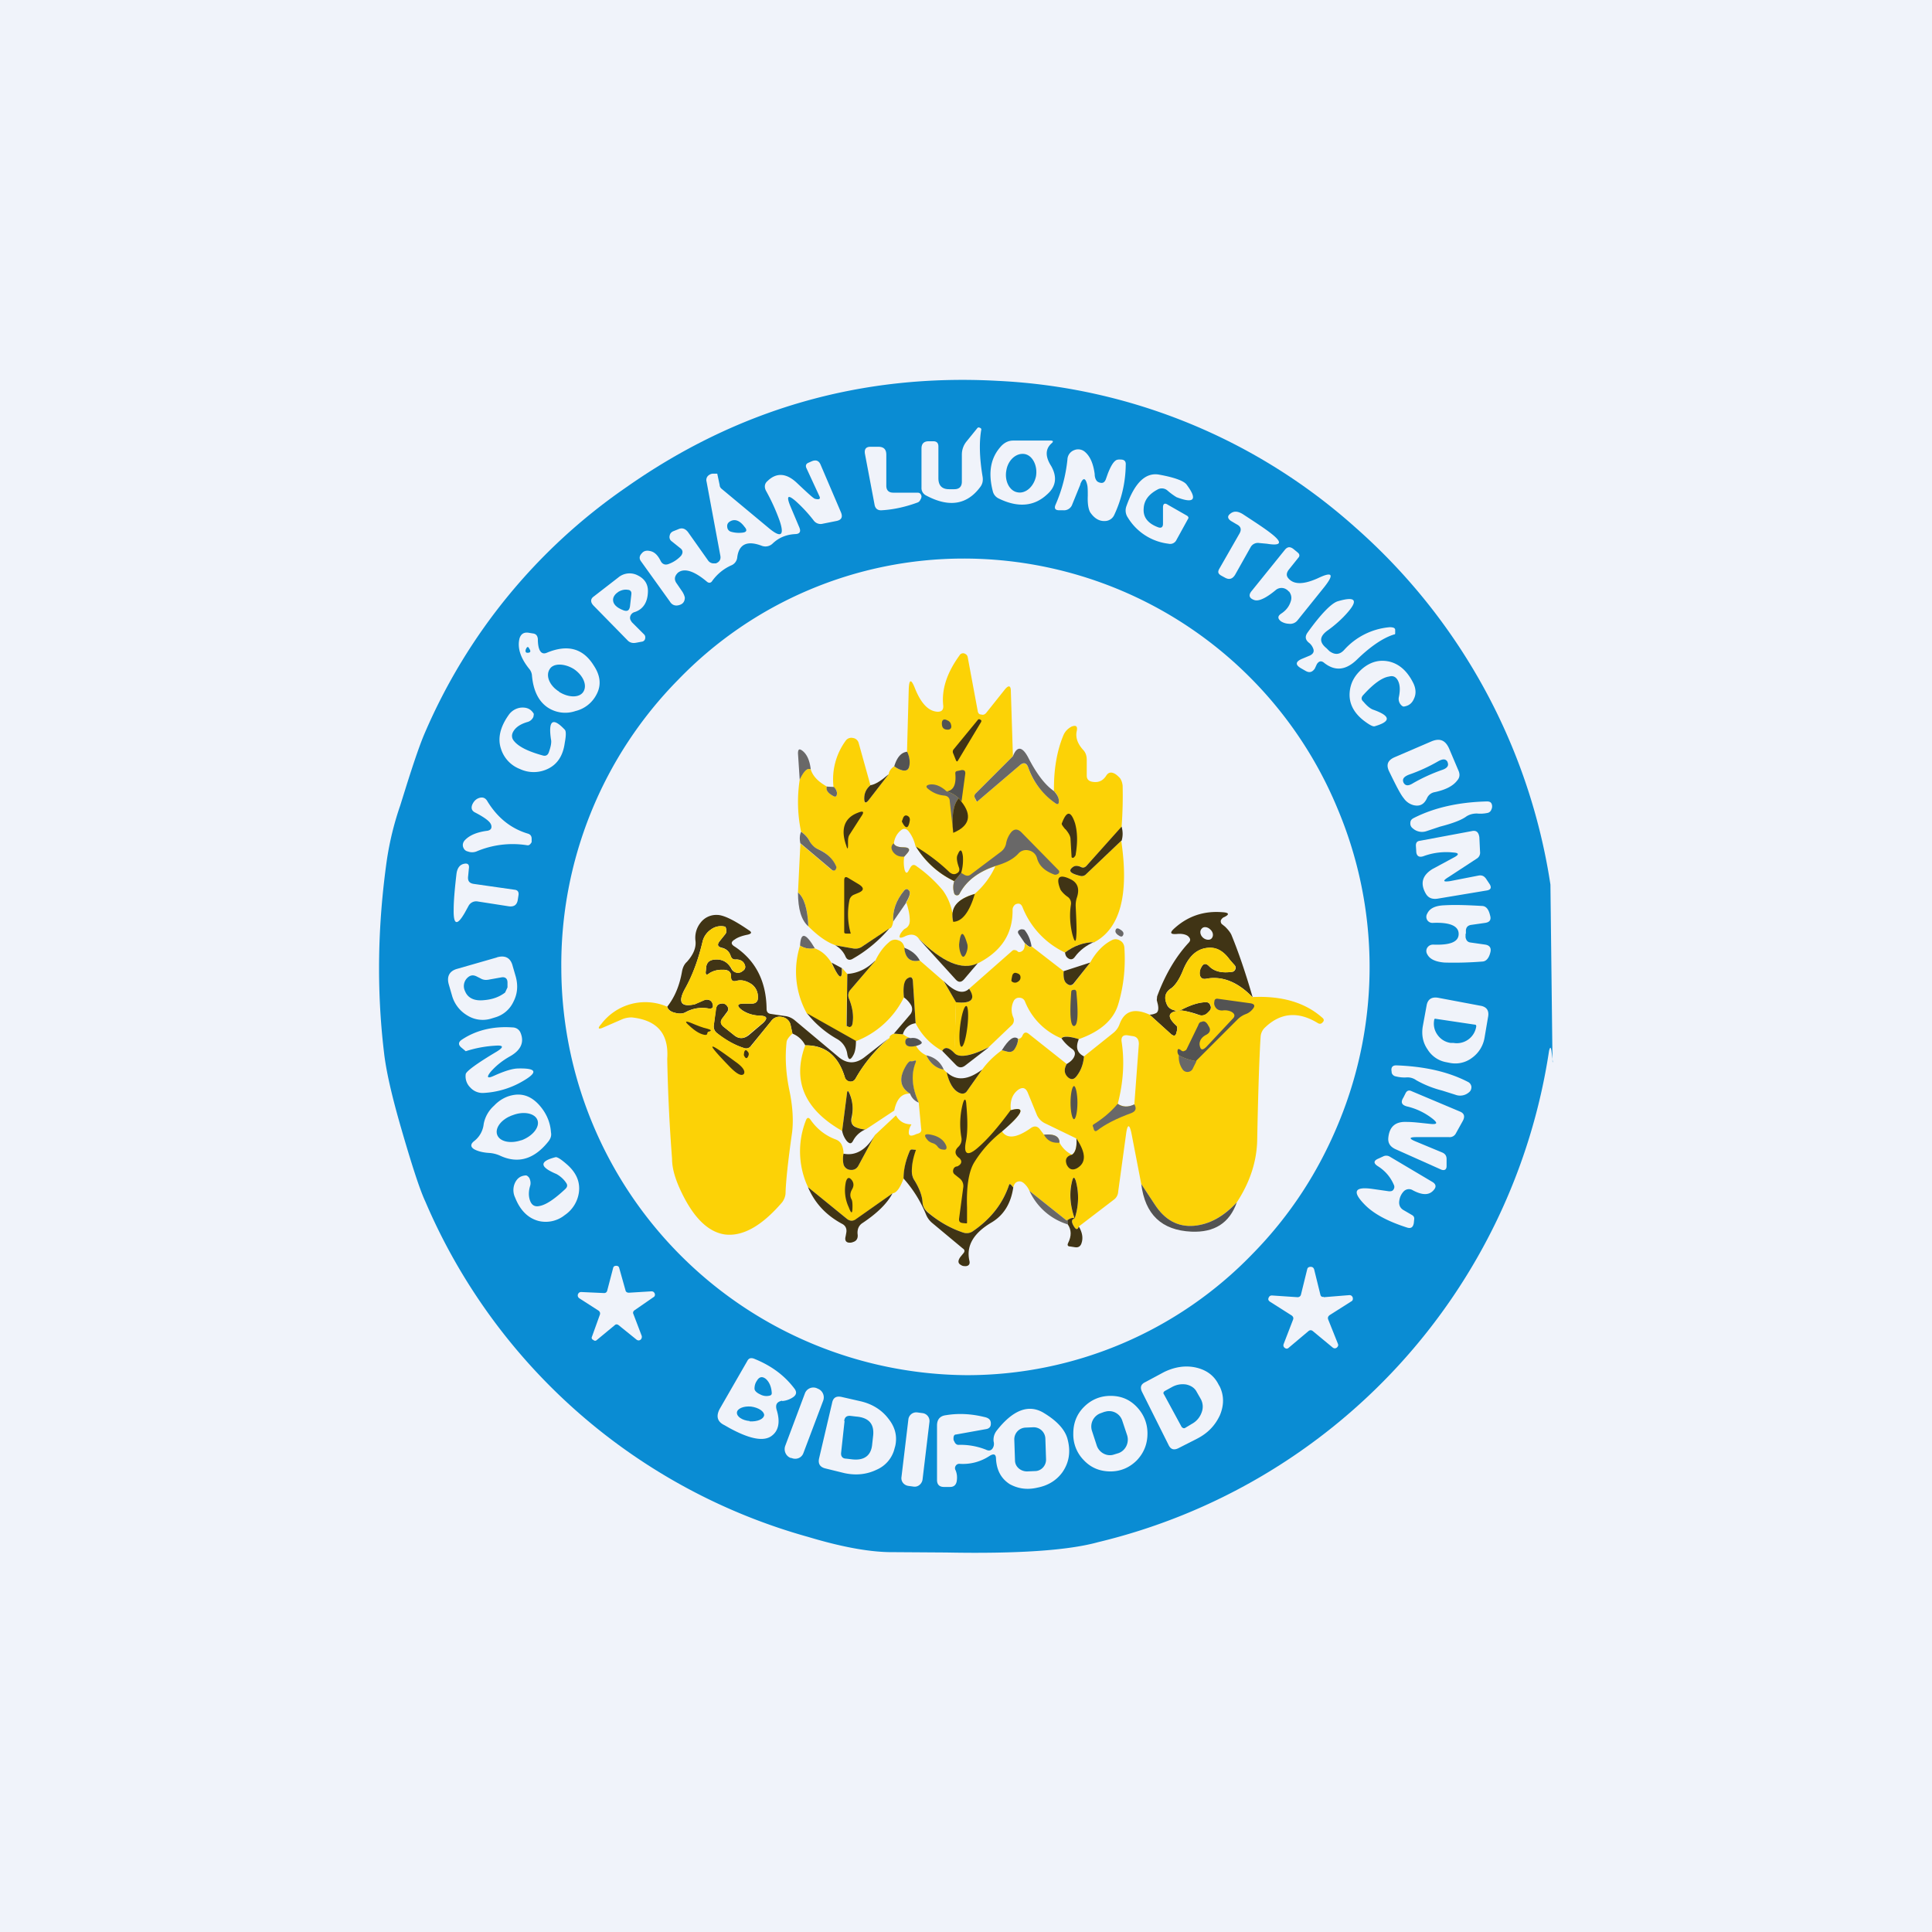<!-- by TradingView --><svg width="56" height="56" viewBox="0 0 56 56" xmlns="http://www.w3.org/2000/svg"><path fill="#F0F3FA" d="M0 0h56v56H0z"/><path fill-rule="evenodd" d="m45 30.78-.06-5.14A17.25 17.25 0 0 0 39.3 15.3a16.74 16.74 0 0 0-10.37-4.26c-3.95-.22-7.55.81-10.8 3.1a16.58 16.58 0 0 0-5.81 7.09c-.14.32-.31.82-.52 1.48l-.2.64a8.8 8.8 0 0 0-.39 1.6c-.26 1.85-.3 3.7-.08 5.55.06.54.23 1.28.5 2.21.31 1.07.54 1.78.7 2.12a17.03 17.03 0 0 0 11.1 9.72c1 .3 1.83.45 2.5.44l1.5.01c2.07.04 3.54-.06 4.4-.3A17.3 17.3 0 0 0 44.9 30.46c.03-.12.05-.12.07 0l.04.33Zm-6.18 1.72a11.81 11.81 0 0 0-.05-9.06 11.73 11.73 0 0 0-10.85-7.25 11.5 11.5 0 0 0-8.26 3.51 11.77 11.77 0 0 0-3.39 8.39 11.83 11.83 0 0 0 11.77 11.77 11.5 11.5 0 0 0 8.26-3.51c1.1-1.12 1.93-2.4 2.52-3.85Z" fill="#0A8CD3"/><path d="M27.2 13.86c0 .21.1.32.31.32h.15c.15 0 .22-.08.22-.22v-.78a.6.6 0 0 1 .14-.39l.3-.37c.02-.03.05-.04.08-.02.04.01.05.04.04.07-.06.35-.05.8.04 1.34.02.12 0 .22-.07.31-.38.51-.9.6-1.57.24a.24.24 0 0 1-.13-.23V13c0-.14.07-.21.21-.21h.13c.1 0 .15.05.15.15v.92ZM30.47 13.51c.18.32.14.6-.13.83-.37.34-.84.38-1.39.11a.31.31 0 0 1-.17-.2c-.15-.57-.06-1 .25-1.33.1-.1.21-.15.34-.15h1.08c.08 0 .09.03.03.08-.18.16-.19.38-.01.66ZM25.89 14.28h.7c.07 0 .1.03.12.1 0 .04-.01.07-.03.1a.16.16 0 0 1-.07.08c-.35.13-.7.21-1.05.23-.12.01-.19-.05-.21-.16l-.28-1.48c-.02-.13.03-.2.16-.2h.23c.16 0 .23.08.23.23v.9c0 .13.07.2.2.2ZM31.32 14.03l-.24.59a.25.25 0 0 1-.26.17h-.12c-.12 0-.15-.06-.1-.17.17-.39.29-.82.34-1.3a.3.3 0 0 1 .19-.27.3.3 0 0 1 .32.05c.15.13.24.34.28.64 0 .1.03.16.06.2.02.02.05.04.09.05.08.02.13 0 .17-.09l.06-.17c.09-.23.17-.36.26-.4a.3.3 0 0 1 .11-.01c.11 0 .16.05.15.16a3.5 3.5 0 0 1-.34 1.46.3.3 0 0 1-.23.16c-.18.02-.33-.06-.46-.25-.05-.09-.08-.24-.07-.48 0-.15 0-.26-.02-.33-.05-.2-.12-.2-.2 0Z" fill="#F0F3FA"/><path d="M29.17 13.63c-.06.31.09.6.32.64.24.05.48-.17.54-.47.05-.3-.1-.6-.33-.64-.24-.04-.48.17-.53.47Z" fill="#0A8CD3"/><path d="M23.07 14.53c-.23-.2-.28-.16-.17.12l.27.64c.05.12.01.18-.1.19-.27.01-.49.1-.67.27a.3.3 0 0 1-.32.07c-.42-.16-.66-.05-.71.33a.28.28 0 0 1-.18.24c-.22.1-.4.25-.54.44-.04.07-.1.08-.16.03-.38-.32-.66-.4-.84-.26-.1.1-.12.2-.03.32l.13.19c.06.08.09.16.1.21 0 .11-.05.19-.17.22-.1.03-.2 0-.26-.1l-.84-1.17c-.06-.08-.05-.16.03-.24.05-.06.13-.08.22-.06.13.02.23.11.32.29.05.1.14.13.25.08a.91.91 0 0 0 .34-.23c.06-.08.06-.16-.02-.22l-.25-.2a.15.15 0 0 1-.06-.16c.01-.06.04-.1.1-.13l.15-.06c.11-.05.2-.02.28.08l.58.82a.2.2 0 0 0 .15.09h.08c.1-.04.15-.11.13-.22l-.4-2.15a.17.17 0 0 1 .07-.19.22.22 0 0 1 .1-.04h.14l.07.33c0 .05.03.09.07.12l1.37 1.14c.34.28.44.2.3-.22a5.82 5.82 0 0 0-.4-.88c-.05-.1-.04-.2.04-.27.26-.26.55-.24.85.04.33.31.5.47.54.47.12.03.16 0 .12-.08l-.37-.8c-.04-.08-.02-.14.06-.17l.09-.04c.12-.05.21-.02.26.11l.59 1.38c.05.13.01.21-.13.24l-.4.08a.25.25 0 0 1-.27-.1 4.26 4.26 0 0 0-.51-.55ZM33.71 15.18v-.47c0-.11.05-.14.14-.08l.56.32c.04.03.05.06.02.1l-.33.6a.2.2 0 0 1-.23.11 1.6 1.6 0 0 1-1.18-.76.36.36 0 0 1-.04-.33c.24-.68.56-.99.96-.91.44.08.7.18.78.28.33.44.23.57-.29.37a1.95 1.95 0 0 1-.27-.2.25.25 0 0 0-.28-.02c-.26.14-.39.32-.4.55-.02.25.12.43.41.54.1.04.15 0 .15-.1ZM36.25 15.86l-.45.8c-.08.13-.18.15-.3.08l-.11-.06c-.08-.05-.1-.1-.05-.19l.59-1.03c.06-.11.04-.2-.08-.26l-.17-.1c-.1-.07-.11-.14-.02-.21.1-.08.21-.08.36.01.35.23.63.41.82.56.35.27.3.37-.12.3l-.22-.02a.24.24 0 0 0-.25.12Z" fill="#F0F3FA"/><path d="M21.15 15.12c.14-.09.29-.04.43.15.09.1.06.16-.07.17a.82.82 0 0 1-.33-.03.15.15 0 0 1-.1-.13c-.01-.07.01-.12.07-.16Z" fill="#0A8CD3"/><path d="M37.36 17.15a.3.3 0 0 0-.12-.09.26.26 0 0 0-.27.05c-.28.23-.49.33-.62.28-.14-.05-.17-.14-.07-.26l.96-1.19c.08-.1.16-.1.26-.02l.12.1c.05.04.06.1.01.15l-.28.35c-.07.1-.07.18.01.26.16.17.44.16.84-.02.42-.2.48-.12.19.25l-.78.97a.27.27 0 0 1-.25.1.46.46 0 0 1-.23-.07c-.1-.08-.1-.15 0-.22.14-.09.23-.2.28-.35.04-.11.02-.21-.05-.3ZM18.3 18.02l.37.37c.03.03.04.07.03.12a.11.11 0 0 1-.1.09l-.16.03c-.1.02-.19 0-.26-.08l-.97-.99c-.1-.1-.1-.2 0-.27l.71-.55a.51.51 0 0 1 .57-.06c.2.1.3.26.29.48-.01.3-.14.5-.38.58a.18.18 0 0 0-.13.12c-.02.06 0 .12.04.16Z" fill="#F0F3FA"/><path d="m18.3 17.23-.04.35c-.02.12-.08.15-.19.11-.21-.08-.31-.19-.3-.32.01-.09.07-.16.16-.22.11-.06.2-.07.3-.05.06.02.08.07.07.13Z" fill="#0A8CD3"/><path d="m38.17 19.25-.06.13c-.07.1-.15.13-.26.07l-.14-.08c-.17-.1-.16-.19.02-.27l.24-.1c.1-.05.13-.12.09-.21a.37.37 0 0 0-.12-.16c-.1-.08-.12-.17-.05-.28.4-.56.7-.86.88-.92.54-.16.62-.03.23.39-.12.13-.3.3-.54.47-.22.17-.22.33-.01.5l.08.08c.16.12.3.11.43-.03a2 2 0 0 1 1.32-.66c.1 0 .16.02.16.08v.09c0 .02 0 .04-.03.04-.3.09-.67.33-1.08.73-.32.31-.63.34-.94.1-.09-.08-.16-.06-.22.03ZM15.85 18.92c.6-.25 1.05-.13 1.36.37.2.3.22.58.08.84a.93.93 0 0 1-.61.48.92.92 0 0 1-.8-.1c-.27-.18-.42-.49-.46-.92a.34.34 0 0 0-.07-.19c-.27-.33-.36-.63-.29-.9.04-.12.12-.18.26-.16l.12.02c.1.01.14.07.15.16 0 .34.1.47.26.4Z" fill="#F0F3FA"/><path d="M15.24 18.83c.03-.09.07-.1.1-.03.05.07.04.11-.02.12-.08.01-.1-.02-.08-.1Z" fill="#0A8CD3"/><path d="m29.36 21.92-1.09 1.09a.1.1 0 0 0-.01.12l.04.1h.03l1.22-1.04c.12-.1.2-.08.26.07.12.37.37.7.75 1 .1.08.14.05.13-.07a.45.45 0 0 0-.14-.26c-.01-.6.08-1.15.27-1.61.05-.12.13-.2.24-.26.13-.05.18-.01.15.13-.04.18.02.36.18.54.08.08.11.18.11.3v.45c0 .1.05.16.16.18.17.03.3-.02.4-.17.06-.1.14-.12.24-.07.06.03.11.08.16.13.05.07.07.14.08.22.01.39 0 .79-.03 1.2l-1.03 1.14c-.04.04-.1.05-.14.02a.3.3 0 0 0-.1-.03c-.05 0-.1 0-.14.03-.15.1-.08.2.22.26.06.01.11 0 .16-.05l1.02-.97c.23 1.56-.03 2.54-.78 2.94-.31 0-.6.11-.85.3a2.45 2.45 0 0 1-1.23-1.31c-.04-.1-.1-.13-.2-.09a.17.17 0 0 0-.06.06.18.18 0 0 0-.03.1c.01.69-.32 1.2-1 1.55-.46.22-1.04-.03-1.74-.74-.09-.1-.22-.12-.4-.03-.14.06-.17.03-.1-.1.04-.05.07-.1.12-.13.1-.05.14-.13.14-.24 0-.17-.04-.34-.1-.52.1-.16.12-.27.09-.33-.05-.07-.1-.08-.15-.02-.24.29-.34.59-.32.9-.02.13-.06.2-.1.2l-.79.52c-.08.06-.18.08-.28.06l-.5-.09c-.26-.09-.52-.28-.79-.55-.02-.5-.12-.83-.3-.98l.07-1.42.9.76c.04.03.07.03.11 0 .03-.03.04-.06.02-.1a.95.95 0 0 0-.51-.49.5.5 0 0 1-.25-.23.75.75 0 0 0-.25-.28 4.22 4.22 0 0 1-.04-1.51c.11-.25.22-.35.32-.3.06.2.22.36.47.5-.03.09.02.18.16.26.09.06.13.03.13-.08 0-.06-.04-.12-.1-.17a1.9 1.9 0 0 1 .36-1.35.2.2 0 0 1 .2-.07.2.2 0 0 1 .17.15l.34 1.22a.49.49 0 0 0-.18.38c0 .14.04.16.13.05l.58-.75c.01-.09.07-.17.16-.23.08.06.16.1.24.12.12.02.18-.02.2-.14a.7.7 0 0 0-.07-.4l.05-1.8c.01-.31.07-.32.18-.04.18.45.4.67.66.68.12 0 .17-.06.16-.18-.05-.46.1-.94.47-1.45a.12.12 0 0 1 .14-.06c.05.02.09.05.1.11l.29 1.56c.01.06.04.1.1.1.06.02.1 0 .14-.04l.55-.69c.11-.13.17-.11.17.06l.06 1.88Z" fill="#FCD206"/><path d="M39.52 20.14c-.07.07-.07.14 0 .2.11.13.2.2.28.23.51.18.53.34.05.48-.05.02-.16-.04-.33-.17-.29-.23-.42-.5-.4-.8.02-.28.14-.5.37-.7.24-.2.49-.26.75-.21.3.06.55.27.73.64.07.15.08.3.02.43-.06.15-.16.22-.3.24-.03 0-.06-.02-.1-.07a.26.26 0 0 1-.04-.22c.04-.2.03-.36-.04-.48-.06-.1-.14-.13-.25-.1-.2.03-.45.21-.74.53Z" fill="#F0F3FA"/><path d="M16.2 20.05c.28.18.6.18.71 0 .12-.19-.01-.48-.28-.66-.28-.17-.6-.17-.7.01-.12.19 0 .48.28.65Z" fill="#0A8CD3"/><path d="M15.74 21.9c.08.02.14-.01.17-.1.06-.17.08-.29.06-.37-.08-.55.05-.65.4-.28.04.04.04.17 0 .38-.05.38-.22.63-.5.76a.94.94 0 0 1-.8 0 .92.92 0 0 1-.55-.59c-.1-.3-.02-.63.22-.97a.5.5 0 0 1 .37-.22c.16-.01.27.04.35.16.02.02.01.06 0 .11a.26.26 0 0 1-.18.15c-.2.06-.33.15-.4.27-.06.1-.05.2.02.28.13.16.4.3.84.42Z" fill="#F0F3FA"/><path d="M27.3 20.97c0-.1.05-.14.14-.1.08.03.12.08.13.15.02.08-.02.13-.1.13-.12 0-.17-.06-.17-.18Z" fill="#535353"/><path d="M27.77 22.04c-.02.04-.04.04-.06 0l-.08-.2a.11.11 0 0 1 .02-.13l.69-.84c.02-.03.05-.03.09 0 .02.01.02.04 0 .07l-.66 1.1Z" fill="#403415"/><path d="M41.36 23.14c-.08.17-.2.24-.38.2a.5.5 0 0 1-.29-.2c-.1-.12-.23-.38-.42-.77-.1-.2-.05-.33.15-.42l1.07-.46c.24-.1.4-.04.51.2l.28.66c.04.1.03.19-.04.27-.12.16-.33.27-.65.34a.3.3 0 0 0-.23.18Z" fill="#F0F3FA"/><path d="M23.5 22.3c-.1-.05-.2.05-.32.3l-.05-.76c0-.13.04-.15.14-.07.12.1.2.27.23.53ZM30.55 22.93c.08.09.13.17.14.26.01.13-.03.15-.13.07a2.1 2.1 0 0 1-.75-1c-.05-.15-.14-.18-.26-.07l-1.22 1.04h-.02l-.05-.1a.1.1 0 0 1 .01-.12l1.09-1.09c.12-.31.28-.29.46.07.24.46.48.77.73.94Z" fill="#696868"/><path d="M26.3 21.8c.06.13.08.26.06.39-.02.12-.08.16-.2.14a.64.64 0 0 1-.24-.12c.08-.26.2-.4.37-.42Z" fill="#535353"/><path d="M41.96 22.1c.04.09-.01.17-.17.22a5.08 5.08 0 0 0-.83.38c-.14.09-.23.08-.28-.02-.04-.1.01-.17.17-.23a4.83 4.83 0 0 0 .83-.38c.14-.08.23-.08.28.02Z" fill="#0A8CD3"/><path d="m27.87 23.23-.08-.09a.8.8 0 0 0-.35-.2c.2-.03.28-.2.25-.52 0-.04.01-.06.05-.07l.14-.03c.07 0 .1.02.1.1l-.11.81Z" fill="#535353"/><path d="m25.76 22.44-.58.75c-.08.1-.13.1-.13-.05 0-.15.06-.28.18-.38.14-.02.31-.13.53-.32Z" fill="#403415"/><path d="M27.44 22.94a.8.8 0 0 1 .35.2c-.16.18-.21.51-.16 1l-.1-.91c0-.1-.06-.16-.16-.17a.83.83 0 0 1-.45-.18c-.1-.07-.08-.12.03-.14.15-.02.32.04.49.2ZM23.97 22.8l.2.01c.05.05.08.1.09.17 0 .11-.04.14-.13.08-.14-.08-.2-.17-.16-.27Z" fill="#696868"/><path d="M14.23 23.9c-.02-.08-.17-.2-.46-.35-.1-.05-.12-.13-.08-.23.04-.09.1-.15.17-.18.12-.05.21-.02.27.09.29.47.67.78 1.16.93.08.02.12.07.12.15v.1c-.04.07-.08.1-.13.09a2.68 2.68 0 0 0-1.47.18.35.35 0 0 1-.25 0 .17.17 0 0 1-.1-.06c-.06-.08-.06-.17 0-.25.13-.15.35-.25.67-.29.1-.02.14-.08.1-.19Z" fill="#F0F3FA"/><path d="m27.79 23.14.08.1c.31.39.24.7-.24.9-.05-.49 0-.82.16-1Z" fill="#403415"/><path d="M42.51 23.66c-.13.1-.38.2-.77.3l-.39.13a.4.4 0 0 1-.4-.08.17.17 0 0 1-.07-.16c0-.07.04-.11.1-.14.59-.3 1.3-.46 2.12-.48.1 0 .14.04.15.13 0 .03 0 .06-.02.1a.15.15 0 0 1-.1.1.98.98 0 0 1-.32.02c-.1 0-.2.02-.3.08Z" fill="#F0F3FA"/><path d="M24.58 24.4v.1c0 .12-.02.12-.05.01-.17-.47-.06-.8.33-.95.17-.07.2-.03.1.11l-.34.53c-.03.05-.04.11-.04.2ZM26.31 23.65c.05.03.07.07.06.14-.04.24-.12.25-.23.02l.04-.11c.03-.06.07-.08.13-.05ZM30.88 24.04c-.08-.1-.12-.15-.1-.18.14-.37.26-.36.38 0 .07.25.08.55.02.9 0 .04-.03.07-.06.1-.04.01-.06 0-.06-.03l-.03-.5c0-.1-.06-.19-.15-.3ZM32.5 24.37l-1.02.97a.17.17 0 0 1-.16.05c-.3-.07-.37-.15-.22-.26a.18.18 0 0 1 .13-.03.3.3 0 0 1 .1.03c.06.03.1.02.15-.02l1.03-1.15c.04.14.04.28 0 .41Z" fill="#403415"/><path d="M26.55 24.54c.28.45.65.78 1.11 1a.57.57 0 0 0 0 .36c.01.03.04.05.07.05.04 0 .06 0 .08-.04.19-.37.54-.64 1.04-.8a2.3 2.3 0 0 1-.6.8c-.51.15-.72.42-.62.8a1.6 1.6 0 0 0-.3-.9 3.9 3.9 0 0 0-.76-.7c-.07-.06-.13-.05-.18.03l-.05.09c-.05.1-.09.08-.12-.02a1.02 1.02 0 0 1-.01-.38c.08-.09.13-.15.14-.2 0-.04-.04-.06-.14-.07-.18 0-.28-.04-.3-.12.02-.15.09-.28.2-.37.08-.07.16-.06.23.03.1.13.16.27.2.44Z" fill="#F0F3FA"/><path d="M23.2 24.45c-.03-.14-.02-.25.02-.34.1.07.19.16.25.28.06.1.14.18.25.23.26.12.43.28.52.5.01.03 0 .06-.03.1-.03.02-.07.02-.1-.01l-.9-.76ZM28.85 25.1c-.5.17-.85.44-1.04.81a.08.08 0 0 1-.08.04.08.08 0 0 1-.07-.05.57.57 0 0 1 0-.36l.2-.24.1.06c.06.03.11.03.16 0l.89-.67a.39.39 0 0 0 .15-.23.73.73 0 0 1 .16-.35c.1-.1.2-.08.31.04l1.05 1.07c.03.03.03.07 0 .1-.04.03-.08.04-.12.03-.27-.1-.44-.25-.5-.47a.31.31 0 0 0-.24-.23.3.3 0 0 0-.31.1c-.15.16-.37.27-.66.35Z" fill="#696868"/><path d="M42.15 24.85c.15-.08.14-.13-.03-.14a1.9 1.9 0 0 0-.84.1c-.15.06-.23 0-.23-.15l-.01-.15c0-.08.03-.13.12-.14l1.5-.28c.13-.03.2.03.22.18l.02.42a.2.2 0 0 1-.1.2l-.81.53c-.18.11-.17.15.04.12l.82-.16c.1-.02.17.01.23.1l.1.15c.06.1.03.16-.08.18l-1.44.24c-.16.02-.27-.03-.34-.16-.16-.29-.09-.52.2-.7l.63-.34Z" fill="#F0F3FA"/><path d="M25.9 24.44c.03.08.13.12.3.12.1 0 .15.03.15.08 0 .04-.06.1-.14.19-.14.01-.24-.03-.32-.13-.07-.1-.07-.19.02-.26Z" fill="#696868"/><path d="m27.86 25.3-.2.24a2.62 2.62 0 0 1-1.11-1c.36.22.68.46.97.74.06.05.12.07.18.05.1-.04.13-.1.09-.2-.06-.17-.07-.29-.03-.36.07-.17.12-.16.15.05.01.15 0 .31-.05.48Z" fill="#403415"/><path d="m13.58 26.26-.11.2c-.22.38-.33.36-.32-.1 0-.24.03-.59.08-1.02.02-.17.09-.27.21-.3.12-.03.17.02.15.14l-.02.21c-.02.14.03.21.16.23l1.19.17c.09.01.12.07.11.15l-.02.13c-.02.15-.1.22-.26.2l-.9-.14a.25.25 0 0 0-.27.13Z" fill="#F0F3FA"/><path d="M24.62 26.1a2.03 2.03 0 0 0 .04.96h-.13c-.04 0-.06-.01-.06-.05v-1.49c0-.1.04-.12.12-.07l.3.18c.16.1.16.18-.01.25l-.12.05a.22.22 0 0 0-.14.17ZM31.18 26.28c.02.41.03.68.02.8-.01.26-.05.25-.12-.01-.07-.3-.08-.58-.04-.84a.23.23 0 0 0-.1-.24.77.77 0 0 1-.2-.2c-.15-.37-.04-.47.3-.3.2.1.26.28.17.54a.73.73 0 0 0-.03.25Z" fill="#403415"/><path d="m26.27 26.16-.38.55c-.02-.31.08-.61.32-.9.06-.06.1-.05.15.02.03.06 0 .17-.1.33ZM23.43 26.85c-.2-.17-.3-.5-.3-.98.18.15.28.48.3.98Z" fill="#696868"/><path d="M28.26 25.9c-.16.54-.37.81-.63.82-.1-.4.1-.66.63-.81Z" fill="#403415"/><path d="M42.48 27.07v.1c.02.09.06.14.15.15l.42.06c.13.02.18.1.15.22-.04.17-.12.26-.22.27-.38.03-.75.04-1.11.03-.26-.02-.43-.1-.5-.24a.18.18 0 0 1 0-.19c.04-.06.1-.09.17-.09.5.02.74-.08.74-.31 0-.23-.25-.34-.74-.32a.18.18 0 0 1-.17-.08.18.18 0 0 1 0-.19c.07-.15.23-.23.5-.24.36-.02.73 0 1.1.02.11.01.18.1.22.27.04.13-.01.2-.14.22l-.42.06c-.09.02-.13.07-.14.15v.1Z" fill="#F0F3FA"/><path d="M36.3 28.9c-.42-.44-.88-.62-1.34-.53-.11.02-.17-.03-.19-.14 0-.07.01-.13.05-.19.06-.12.14-.13.23-.03.15.15.37.2.66.16.04 0 .08-.03.1-.08a.11.11 0 0 0-.03-.12 4.1 4.1 0 0 1-.14-.16c-.16-.22-.34-.33-.55-.34-.35 0-.61.2-.79.63-.11.28-.23.46-.36.55-.17.11-.2.27-.12.46.04.1.12.15.24.18.06.02.12 0 .18-.02.27-.14.51-.22.72-.22.06 0 .1.03.12.09.03.06.02.11-.02.16l-.06.06a.22.22 0 0 1-.24.06 2.4 2.4 0 0 0-.51-.13c-.4.02-.45.17-.15.44.03.03.03.1 0 .2-.02.1-.07.11-.15.05l-.63-.57c.08 0 .13-.02.18-.04.07-.03.09-.12.06-.26l-.03-.12.01-.11c.24-.65.55-1.16.91-1.55.07-.07.06-.13-.02-.2-.07-.05-.18-.07-.3-.06-.21.02-.24-.03-.08-.17.39-.35.85-.5 1.37-.46.2.01.23.06.07.14a.16.16 0 0 0-.08.06c-.04.04-.03.1 0 .14l.1.08c.08.08.14.15.18.23.19.46.4 1.06.62 1.82ZM25.78 30.08a4.4 4.4 0 0 0-.98 1.18c-.04.07-.1.1-.17.09a.16.16 0 0 1-.14-.12c-.19-.63-.57-.94-1.15-.93a.7.7 0 0 0-.37-.34l-.05-.23a.3.3 0 0 0-.24-.25.3.3 0 0 0-.33.12l-.58.71a.17.17 0 0 1-.2.07 2.38 2.38 0 0 1-.78-.43.24.24 0 0 1-.1-.23l.06-.48c.02-.09.07-.14.16-.15.05-.01.1 0 .14.04.07.07.08.14.01.22l-.11.15c-.08.1-.07.18.02.26l.3.24c.14.12.29.12.44 0l.4-.34c.15-.14.13-.21-.07-.22a.98.98 0 0 1-.53-.16c-.17-.13-.15-.19.06-.19h.22c.12 0 .18-.06.18-.18 0-.16-.06-.29-.18-.38-.15-.1-.3-.14-.44-.1-.11.03-.17-.01-.16-.13 0-.13-.08-.2-.25-.19a.65.65 0 0 0-.38.1c-.08.07-.12.04-.1-.07l.01-.12c.02-.11.08-.18.2-.2.25-.04.43.06.54.28.02.03.05.06.08.07a.2.2 0 0 0 .23-.02c.1-.06.1-.14.04-.24-.04-.06-.12-.1-.22-.1-.08.01-.13-.02-.16-.1a.34.34 0 0 0-.26-.24c-.12-.03-.14-.09-.06-.19l.16-.2a.14.14 0 0 0 .03-.13c0-.05-.02-.08-.03-.09a.48.48 0 0 0-.41.08.59.59 0 0 0-.25.37c-.12.5-.28.95-.5 1.34-.22.4-.13.55.28.46l.27-.12a.2.2 0 0 1 .12-.01c.06.01.1.05.12.1.04.12 0 .17-.12.15a.99.99 0 0 0-.66.11c-.07.04-.17.05-.29.02-.14-.03-.22-.1-.24-.18.22-.28.36-.62.43-1.03.02-.1.06-.2.14-.27.18-.2.27-.4.25-.6a.7.7 0 0 1 .15-.54.57.57 0 0 1 .48-.22c.18 0 .49.15.91.44.1.06.09.1-.02.13-.16.03-.3.08-.38.14-.12.07-.12.14 0 .21.6.4.91 1 .92 1.8 0 .09.04.14.13.15l.4.06c.1.01.19.05.27.11l1.29 1.08c.24.2.49.2.74.01l.73-.57Z" fill="#403415"/><path d="M22.97 29.96c-.1.09-.16.17-.17.24-.05.45-.02.92.08 1.4.1.48.12.88.08 1.22-.12.84-.18 1.42-.19 1.75 0 .1-.04.2-.1.28-.6.7-1.16 1-1.67.93-.51-.08-.95-.54-1.32-1.38-.12-.28-.2-.55-.2-.81a50.5 50.5 0 0 1-.14-2.9c.05-.73-.29-1.12-1.03-1.2-.1 0-.2.02-.29.06l-.53.23c-.15.07-.18.03-.06-.1a1.6 1.6 0 0 1 1.91-.5c.02.09.1.15.24.18.12.03.22.02.3-.02a.99.99 0 0 1 .65-.11c.12.02.16-.03.12-.14a.15.15 0 0 0-.12-.11.2.2 0 0 0-.11.01l-.28.12c-.4.09-.5-.07-.28-.46.22-.4.38-.84.5-1.34a.59.59 0 0 1 .25-.37.48.48 0 0 1 .4-.08c.02 0 .03.04.04.1.01.04 0 .08-.03.12l-.16.2c-.08.1-.06.16.06.2.13.02.22.1.26.23.03.08.08.11.16.1.1 0 .18.04.22.1.07.1.05.18-.04.24a.2.2 0 0 1-.23.02.18.18 0 0 1-.07-.07c-.12-.22-.3-.32-.55-.28-.12.02-.18.09-.2.2l-.01.12c-.02.11.02.14.1.07.11-.07.23-.1.38-.1.17 0 .26.06.25.19 0 .12.05.16.16.13.14-.04.29 0 .44.1.12.1.18.22.18.38 0 .12-.06.18-.18.18h-.22c-.2 0-.23.06-.06.19.14.1.31.15.53.16.2.01.22.08.06.22l-.4.33c-.14.13-.29.13-.44 0l-.29-.23c-.1-.08-.1-.17-.02-.26l.12-.15c.06-.08.05-.15-.02-.22a.18.18 0 0 0-.14-.04c-.09 0-.14.06-.15.15l-.07.48c-.01.1.02.17.1.23.28.21.54.36.79.43.08.02.14 0 .2-.07l.57-.71a.3.3 0 0 1 .33-.12.3.3 0 0 1 .24.25l.05.23Z" fill="#FCD206"/><path d="M25.78 26.91c-.31.36-.67.66-1.08.89-.08.04-.15.02-.19-.07a.68.68 0 0 0-.3-.33l.51.09c.1.02.2 0 .28-.06l.78-.52Z" fill="#403415"/><path d="M34.87 27.18c.08.07.2.08.25.02.06-.07.05-.18-.04-.26-.08-.08-.2-.09-.25-.02-.06.06-.05.18.04.26Z" fill="#F0F3FA"/><path d="M29.9 27.43c-.03.04-.1 0-.2-.1l-.17-.25c-.04-.06-.03-.1.03-.13.02-.01.05-.02.09-.01.02 0 .05.01.06.03.1.13.16.28.19.46Z" fill="#535353"/><path d="M32.45 26.93c.09.05.13.1.11.16-.02.06-.06.07-.11.04-.09-.05-.12-.1-.12-.14.01-.08.05-.1.12-.06Z" fill="#696868"/><path d="M28.03 27.34c.03.08.02.18-.03.3-.06.13-.11.12-.16-.02a.75.75 0 0 1-.04-.24c.04-.4.12-.41.23-.04Z" fill="#535353"/><path d="M23.62 27.49c-.16.03-.3 0-.43-.08.02-.4.16-.38.43.08Z" fill="#696868"/><path d="m28.34 27.92-.4.47c-.08.09-.16.09-.24 0l-1.09-1.2c.7.7 1.28.95 1.73.73Z" fill="#403415"/><path d="M26.22 27.47c.02.3.16.43.44.37l.69.6.36.6-.04 1.49c-.16-.17-.28-.2-.36-.07a1.88 1.88 0 0 1-.77-.8l-.08-1.23c0-.1-.06-.13-.14-.08-.11.07-.15.25-.12.56a2.59 2.59 0 0 1-1.39 1.27l-1.42-.8a2.49 2.49 0 0 1-.2-1.97c.13.08.27.1.43.08.19.07.34.2.47.4.23.49.33.54.32.17l.15.17-.03 1.5.01.01.08.02c.05 0 .08-.03.09-.09.04-.23 0-.47-.1-.72a.24.24 0 0 1 .04-.26l.72-.84c.1-.21.23-.4.4-.54a.25.25 0 0 1 .28-.05c.09.03.14.1.17.21Z" fill="#FCD206"/><path d="M31.72 27.3c-.23.1-.42.24-.56.43-.06.09-.14.1-.22.03-.04-.03-.06-.08-.07-.15.25-.19.54-.3.85-.3Z" fill="#403415"/><path d="M31.27 30.12c-.29-.09-.46-.1-.5-.02a1.93 1.93 0 0 1-1.06-1.07.17.17 0 0 0-.16-.11.17.17 0 0 0-.17.1.56.56 0 0 0-.01.47.2.2 0 0 1-.06.24l-.65.62c-.52.26-.85.32-1 .18l.05-1.48c.45.05.57-.08.38-.39l1.25-1.1a.08.08 0 0 1 .08-.02c.03 0 .06.02.08.04.02.02.05.02.08.01.09-.03.13-.11.12-.25.1.1.17.13.2.09l.93.72c-.01.17.01.28.07.34.09.1.17.1.24 0l.46-.59c.17-.31.39-.53.63-.65a.23.23 0 0 1 .23.01c.08.04.12.11.13.2.04.57-.02 1.13-.18 1.66-.14.45-.52.78-1.14 1Z" fill="#FCD206"/><path d="M26.21 27.47c.21.08.36.2.45.37-.28.06-.42-.07-.45-.37Z" fill="#535353"/><path d="M36.31 28.9c.85-.04 1.53.16 2.03.61.04.04.04.08 0 .12-.04.05-.09.06-.15.02-.56-.34-1.07-.3-1.52.13a.4.4 0 0 0-.13.27c-.03.43-.07 1.44-.1 3.03-.02.6-.21 1.19-.59 1.77-.4.42-.8.64-1.24.68-.47.04-.85-.17-1.14-.62l-.39-.59-.28-1.45c-.06-.3-.12-.3-.16 0l-.23 1.68a.3.3 0 0 1-.12.22l-1.02.78c-.03.1-.08.1-.14 0-.08-.14-.08-.21.02-.23.12-.37.13-.74.03-1.1-.04-.11-.07-.11-.1 0-.1.34-.07.7.07 1.1-.05-.03-.13-.01-.23.06l-1.08-.86a.63.63 0 0 0-.17-.23c-.05-.04-.11-.06-.17-.04-.07.02-.11.08-.13.17-.07-.1-.1-.12-.12-.08-.18.54-.52.98-1.04 1.34a.3.3 0 0 1-.28.05 2.92 2.92 0 0 1-1.04-.6.41.41 0 0 1-.15-.28c-.01-.19-.09-.4-.23-.63a.53.53 0 0 1-.08-.27 1.62 1.62 0 0 1 .11-.62l-.09-.01a.07.07 0 0 0-.08.04c-.11.26-.17.52-.18.8-.1.28-.21.42-.32.43l-1.05.75c-.09.06-.18.06-.27-.01l-1.13-.92a2.45 2.45 0 0 1-.07-1.91c.04-.12.09-.13.16-.02.18.25.42.44.72.55.08.03.14.09.17.16s.05.15.05.25a.74.74 0 0 0 0 .31c.03.1.1.15.2.16.1.01.18-.03.23-.12l.48-.89.61-.57c.1.18.25.26.45.26a.52.52 0 0 0-.07.16c-.03.16.02.2.17.14a.4.4 0 0 1 .08-.03c.08-.02.12-.07.1-.15l-.07-.75c-.2-.42-.23-.81-.1-1.16.03-.06.02-.08-.04-.05a.2.2 0 0 1-.1.02c-.03 0-.07.03-.1.09-.25.38-.21.66.09.84-.24-.01-.39.15-.46.49l-.83.55a.72.72 0 0 1-.3-.08c-.1-.06-.13-.14-.1-.25.05-.25.03-.5-.07-.73-.04-.08-.06-.07-.07.01l-.14 1.09c-1.09-.62-1.45-1.45-1.07-2.48.58 0 .96.3 1.15.93.03.07.07.1.15.12.07 0 .12-.02.16-.09.24-.43.57-.82.99-1.18-.02-.03.02-.08.12-.12l.27.02c.08.06.15.1.21.1-.1 0-.15.03-.14.13 0 .11.1.15.3.1.07.13.17.22.3.28.11.23.28.37.5.4a.4.4 0 0 0 .1.1c.06.3.18.5.34.58.1.05.19.03.25-.06l.43-.61c.16-.22.35-.4.57-.56l.15.04c.1.03.18 0 .23-.1a.65.65 0 0 0 .1-.27c.05 0 .1-.04.12-.1.04-.09.1-.1.17-.05l1.11.88c-.09.16-.07.28.04.38.08.08.16.08.24-.02.12-.15.2-.34.22-.58l.85-.68a.57.57 0 0 0 .18-.25c.14-.39.43-.48.87-.28l.63.57c.08.06.13.05.15-.05.03-.1.03-.17 0-.2-.3-.27-.25-.42.15-.44.06 0 .23.04.5.13.1.03.18 0 .25-.06l.06-.06c.04-.05.05-.1.03-.16a.13.13 0 0 0-.13-.09c-.2 0-.45.08-.72.22a.27.27 0 0 1-.18.02c-.12-.03-.2-.09-.24-.18-.09-.2-.05-.35.13-.46.12-.1.24-.27.35-.55.18-.43.44-.64.8-.63.2 0 .38.12.54.34l.14.16c.03.04.04.08.02.12a.11.11 0 0 1-.1.08c-.28.04-.5-.01-.65-.16-.1-.1-.17-.09-.23.03a.34.34 0 0 0-.04.19c0 .11.07.16.18.14.47-.09.92.1 1.35.54Z" fill="#FCD206"/><path d="M14.4 27.75c.24-.07.4.01.46.25l.09.31c.07.26.05.5-.07.73a.84.84 0 0 1-.53.45l-.13.04a.84.84 0 0 1-.68-.1.97.97 0 0 1-.44-.58l-.09-.31c-.07-.24.02-.4.25-.46l1.15-.33Z" fill="#F0F3FA"/><path d="m25.37 27.85-.72.84a.24.24 0 0 0-.04.26c.1.25.14.49.1.72-.01.06-.04.1-.1.1 0 0-.02-.02-.07-.03v-.02l.02-1.49c.3-.02.57-.15.8-.38ZM24.1 27.9l.3.16c.02.37-.08.32-.3-.17ZM31.6 27.9l-.46.58c-.07.1-.15.1-.24.01-.06-.06-.08-.17-.07-.34l.77-.25ZM29.34 28.28c.02-.07.07-.1.14-.07.07.02.1.06.1.12 0 .07-.04.11-.1.14a.14.14 0 0 1-.16-.03c-.01-.01 0-.06.02-.16Z" fill="#403415"/><path d="m14.14 28.4.39-.07c.11-.02.18.03.18.15v.14l-.07.15c-.17.13-.37.2-.61.22-.28.03-.47-.06-.55-.26a.33.33 0 0 1 .06-.38c.09-.09.18-.1.29-.04l.1.05a.3.3 0 0 0 .2.04Z" fill="#0A8CD3"/><path d="M26.54 29.66a.43.43 0 0 0-.37.32l-.26-.02.46-.54a.24.24 0 0 0 .04-.28.72.72 0 0 0-.21-.23c-.03-.3 0-.5.12-.56.08-.05.13-.02.14.08l.08 1.23ZM28.09 28.66c.2.3.07.44-.38.39l-.36-.62c.31.32.56.4.74.23Z" fill="#403415"/><path d="M31.12 28.69h.04c.02.01.04.04.04.07.06.65.04.97-.07.98-.1 0-.13-.33-.08-.98 0-.03.01-.05.03-.06l.04-.01ZM34.68 30.76a1.57 1.57 0 0 1-.51-.17.19.19 0 0 1-.04-.1c0-.1.03-.1.1-.05.04.04.08.04.12.01.02 0 .03-.02.04-.03l.34-.7c.02-.06.05-.1.1-.1.07-.04.14 0 .2.12.07.1.05.19-.06.25-.14.07-.2.17-.2.28.02.17.08.19.2.07l.75-.8c.09-.08.08-.16-.04-.22a.45.45 0 0 0-.25-.03c-.11 0-.19-.04-.23-.16a.2.2 0 0 1 0-.1c0-.06.04-.09.1-.08l.94.13c.13.02.15.08.06.18a.45.45 0 0 1-.18.13.68.68 0 0 0-.25.16l-1.2 1.2Z" fill="#535353"/><path d="M42.9 29.15c.2.03.27.15.23.34l-.1.59a.9.9 0 0 1-.36.58.8.8 0 0 1-.64.15l-.1-.02a.8.8 0 0 1-.55-.37c-.14-.2-.18-.43-.14-.67l.11-.6c.03-.18.14-.26.33-.23l1.22.23Z" fill="#F0F3FA"/><path d="M27.83 29.74c-.04.32-.02.6.04.6s.13-.25.17-.58c.04-.33.02-.6-.03-.6-.06-.01-.14.25-.18.58ZM24.81 30.18c0 .19-.03.33-.08.41-.08.15-.14.14-.17-.03a.59.59 0 0 0-.29-.44 2.98 2.98 0 0 1-.88-.75l1.42.8Z" fill="#403415"/><path d="M42.75 29.7c.03 0 .04.02.04.05a.57.57 0 0 1-.66.48h-.08a.56.56 0 0 1-.38-.23.55.55 0 0 1-.1-.43c0-.03.02-.05.04-.04l1.14.17Z" fill="#0A8CD3"/><path d="M20.46 30c-.14-.01-.3-.1-.48-.27-.14-.12-.12-.15.05-.08.19.08.34.14.48.17.11.03.12.06.04.08-.03 0-.05.03-.05.06 0 .02-.02.04-.04.03Z" fill="#403415"/><path d="M14.3 31.19c.31-.14.55-.22.73-.22.53-.01.57.11.12.37a2.5 2.5 0 0 1-1.14.34.48.48 0 0 1-.38-.16.45.45 0 0 1-.13-.39c.02-.08.31-.3.9-.65.21-.13.2-.19-.05-.17a3.4 3.4 0 0 0-.85.16l-.12-.1c-.1-.08-.1-.16 0-.23.4-.27.9-.4 1.47-.36.11 0 .2.06.24.16.11.27.01.5-.31.68-.25.14-.43.3-.56.45-.12.15-.1.2.08.12ZM32.89 32.01c-.19.09-.35.08-.49-.02.16-.62.2-1.22.11-1.8-.02-.14.05-.2.18-.18l.12.02c.14.01.2.09.2.23L32.88 32Z" fill="#F0F3FA"/><path d="M29.51 30.11c0 .1-.04.2-.09.28-.05.09-.13.12-.23.09l-.15-.04c.2-.32.35-.43.47-.33Z" fill="#535353"/><path d="M31.27 30.12c-.1.24-.05.4.15.5-.02.24-.1.43-.22.58-.08.1-.16.1-.25.02-.1-.1-.12-.22-.03-.38.1-.06.17-.12.21-.2.05-.1.03-.18-.06-.24a1.21 1.21 0 0 1-.3-.3c.04-.07.21-.07.5.02Z" fill="#403415"/><path d="M26.4 30.09c.12-.02.23.02.3.1.05.04 0 .09-.16.13-.2.04-.29 0-.3-.11 0-.1.05-.14.15-.12Z" fill="#535353"/><path d="M21.56 31.13c-.07.07-.2 0-.39-.19-.37-.38-.54-.58-.52-.6.02-.03.24.12.66.43.23.16.3.28.25.36ZM27.67 30.53c.14.14.48.08 1-.18l-.7.54c-.1.07-.18.06-.26-.02l-.4-.41c.08-.13.2-.1.36.07ZM21.7 30.58c-.04.12-.09.12-.14 0l.01-.08c.02-.07.06-.08.1-.02a.1.1 0 0 1 .03.1Z" fill="#403415"/><path d="M27.34 31c-.21-.04-.38-.18-.49-.41.23.05.4.18.5.4ZM34.68 30.76l-.1.2a.17.17 0 0 1-.14.11.17.17 0 0 1-.16-.07.62.62 0 0 1-.11-.41c.17.09.34.14.5.17ZM26.63 31.96a.43.43 0 0 1-.25-.26c-.3-.18-.34-.46-.1-.84.04-.06.08-.1.11-.1a.2.2 0 0 0 .1-.01c.06-.03.07 0 .05.05-.14.35-.1.74.09 1.16Z" fill="#696868"/><path d="M40.76 31.23a1 1 0 0 1-.3-.03.15.15 0 0 1-.12-.1l-.01-.09c0-.09.05-.13.14-.13.81.03 1.5.18 2.08.48.06.03.09.08.1.14 0 .07-.02.12-.07.16a.39.39 0 0 1-.4.07l-.38-.12a3.03 3.03 0 0 1-.75-.3.43.43 0 0 0-.29-.08Z" fill="#F0F3FA"/><path d="m28.47 31-.43.61c-.06.1-.15.11-.25.06-.16-.08-.28-.28-.35-.59.28.26.62.23 1.03-.08Z" fill="#403415"/><path d="M31.03 31.96c0 .27.05.48.1.48s.1-.21.1-.48c0-.26-.05-.48-.1-.48s-.1.22-.1.48Z" fill="#535353"/><path d="M25.08 32.74a.71.71 0 0 0-.35.32c-.05.1-.1.1-.18.02a.68.68 0 0 1-.14-.3l.14-1.09c.01-.08.03-.09.07 0 .1.23.12.47.06.72-.02.11.01.2.1.25.08.04.18.07.3.08Z" fill="#403415"/><path d="M31.2 33c.02.25-.03.4-.13.47a.82.82 0 0 1-.36-.35c0-.18-.15-.26-.45-.23l-.12-.16c-.07-.09-.16-.1-.25-.04-.42.3-.7.33-.85.1.62-.52.7-.73.26-.61-.03-.26.04-.46.21-.59.13-.09.22-.06.28.08l.27.66c.05.1.12.17.21.22l.93.45ZM41.54 32.44a1.9 1.9 0 0 0-.76-.37c-.15-.04-.19-.12-.1-.26l.06-.12c.04-.08.1-.1.18-.06l1.4.59c.12.05.15.14.08.27l-.2.36a.2.2 0 0 1-.2.11h-.95c-.2 0-.22.04-.03.12l.77.32c.1.04.14.1.14.2v.2c0 .1-.06.14-.16.1l-1.32-.59c-.15-.07-.22-.17-.21-.32.03-.33.2-.49.55-.47.18 0 .4.03.7.06.17.01.18-.03.05-.14ZM14.2 33.42c-.2-.01-.34-.05-.44-.1-.13-.07-.13-.16-.01-.25a.72.72 0 0 0 .27-.49.94.94 0 0 1 .3-.53c.15-.16.33-.26.51-.3.3-.07.56.02.79.27.2.22.33.49.35.8.02.1-.01.18-.07.26-.41.52-.88.66-1.4.42a.92.92 0 0 0-.3-.08Z" fill="#F0F3FA"/><path d="M29.3 32.18c.44-.12.36.09-.26.62-.32.25-.59.55-.8.89-.16.26-.23.7-.21 1.3v.45c0 .02-.01.02-.03.02l-.1-.01c-.08-.01-.11-.05-.1-.13l.12-.9a.28.28 0 0 0-.1-.26l-.15-.12a.12.12 0 0 1-.04-.13.12.12 0 0 1 .1-.1c.03 0 .05-.02.08-.04.07-.06.07-.13 0-.2-.14-.1-.15-.22-.03-.33.07-.07.1-.15.09-.25a2.3 2.3 0 0 1 .03-.97c.05-.2.1-.19.11 0 .04.45.04.8-.01 1.05-.08.39.04.46.34.2.29-.25.6-.61.96-1.1Z" fill="#403415"/><path d="M32.4 32c.14.09.3.1.48.01.07.12.04.2-.08.25-.44.16-.77.33-1 .51-.04.03-.07.02-.09-.02l-.03-.1c-.02-.02 0-.05.02-.06.27-.17.5-.36.7-.6Z" fill="#696868"/><path d="M15.12 33.05c.32-.12.53-.38.46-.58-.07-.2-.39-.27-.71-.15-.33.11-.53.37-.46.57.07.2.38.27.7.16Z" fill="#0A8CD3"/><path d="m25.36 32.9-.48.89c-.05.09-.13.13-.23.12a.22.22 0 0 1-.2-.16.74.74 0 0 1 0-.31c.35.07.66-.11.91-.54Z" fill="#403415"/><path d="M27.05 33.14a.41.41 0 0 1-.14-.07c-.16-.17-.12-.23.12-.17.2.05.34.16.4.32.02.08-.01.12-.1.1a.19.19 0 0 1-.15-.08.27.27 0 0 0-.13-.1ZM30.71 33.12c-.2.02-.35-.05-.45-.23.3-.03.45.05.45.23Z" fill="#696868"/><path d="M31.07 33.47c.1-.06.15-.22.13-.47.28.42.29.7.02.86-.13.07-.23.04-.3-.1-.06-.16 0-.25.15-.29ZM29.37 34.42c-.07.47-.28.81-.64 1.02-.52.31-.73.68-.63 1.11.02.09-.02.14-.1.15-.05 0-.1 0-.14-.03-.1-.05-.1-.13-.02-.24l.09-.11c.04-.05.03-.1-.02-.13l-.9-.75a.62.62 0 0 1-.17-.24 3.6 3.6 0 0 0-.65-1.04c0-.28.07-.54.18-.8a.07.07 0 0 1 .08-.04l.1.01c-.08.22-.12.42-.12.62 0 .1.03.2.08.27.14.23.22.44.23.63.01.12.06.21.15.29.32.27.67.47 1.04.59.1.03.2.01.28-.05.52-.36.86-.8 1.04-1.34.02-.04.05-.01.12.08Z" fill="#403415"/><path d="M16.4 34.27a.82.82 0 0 0-.27-.24c-.5-.21-.5-.37-.02-.49.05 0 .15.06.31.2.28.24.4.51.36.82a.95.95 0 0 1-.41.66.88.88 0 0 1-.76.17c-.3-.08-.53-.3-.68-.68a.5.5 0 0 1 0-.43c.07-.14.17-.2.31-.21.03 0 .06.02.1.07.03.06.05.14.03.22-.06.19-.05.35.01.48.05.1.13.14.24.12.2-.03.45-.2.77-.5.06-.06.07-.12 0-.2ZM40.4 34.34c-.1-.23-.25-.4-.45-.53-.15-.09-.14-.17.01-.23l.13-.06a.2.2 0 0 1 .2.01l1.23.73c.1.06.12.14.04.23-.13.16-.33.16-.61.01a.21.21 0 0 0-.26.03.48.48 0 0 0-.13.27c-.02.12.02.22.13.28l.24.14c.05.03.07.07.06.13l-.01.1c-.02.12-.08.17-.2.13-.56-.18-.97-.4-1.23-.67-.36-.37-.29-.52.22-.45l.49.07c.05 0 .1 0 .13-.05a.13.13 0 0 0 .01-.14Z" fill="#F0F3FA"/><path d="M31.15 35.32c-.14-.4-.16-.76-.07-1.1.03-.11.06-.11.1 0 .1.36.09.73-.03 1.1ZM24.68 34.76c.02.03.03.1.03.2 0 .23-.03.24-.11.03a1.15 1.15 0 0 1-.08-.74c.04-.13.1-.14.18-.03.05.08.05.16 0 .25-.06.1-.07.2-.02.29Z" fill="#403415"/><path d="M35.85 34.85c-.21.6-.65.88-1.32.85-.86-.04-1.34-.5-1.45-1.38l.39.59c.29.45.67.66 1.14.62.44-.04.85-.26 1.24-.68Z" fill="#535353"/><path d="M25.87 34.59c-.16.3-.45.58-.87.86-.11.07-.16.19-.14.34.01.1-.03.18-.13.21a.25.25 0 0 1-.1.02c-.11 0-.15-.07-.12-.18l.02-.11c.02-.11-.02-.2-.11-.25-.47-.25-.8-.6-1-1.07l1.13.92c.09.07.18.07.27 0l1.05-.74Z" fill="#403415"/><path d="M30.92 35.38c.03-.04.04 0 .03.11a1.8 1.8 0 0 1-1.11-.97l1.08.86Z" fill="#696868"/><path d="M31.15 35.32c-.1.02-.1.1-.02.23.06.1.11.1.14 0 .1.17.13.33.08.48-.03.1-.1.14-.2.12l-.13-.02c-.07 0-.09-.04-.06-.1.1-.2.1-.38-.01-.54 0-.12 0-.15-.03-.11.1-.07.18-.1.23-.06Z" fill="#403415"/><path d="m38.37 37.6.74-.06c.05 0 .08.02.1.07.01.05 0 .09-.04.11l-.63.4c-.05.04-.06.08-.04.13l.28.7c.02.05 0 .08-.03.11-.04.03-.08.03-.12 0l-.58-.48c-.04-.03-.08-.03-.12 0l-.57.48c-.04.04-.08.04-.12.01-.04-.03-.05-.07-.03-.12l.27-.7c.02-.05 0-.09-.04-.12l-.63-.4c-.04-.03-.06-.06-.04-.11.02-.05.05-.07.1-.07l.74.05c.05 0 .09-.03.1-.08l.18-.73c.01-.05.05-.07.1-.07s.08.02.1.07l.18.73c.01.05.04.08.1.07ZM18.23 37.47l.65-.04c.05 0 .08.02.1.07.01.04 0 .08-.04.1l-.55.38c-.04.03-.05.07-.03.11l.24.63c.01.04 0 .08-.03.11-.04.03-.08.03-.12 0l-.52-.42c-.04-.03-.08-.03-.11 0l-.52.43c-.03.03-.07.03-.1 0-.05-.02-.06-.06-.04-.1l.23-.64c.01-.04 0-.08-.04-.11l-.56-.36c-.04-.03-.05-.07-.04-.11.02-.05.05-.07.1-.07l.66.03c.05 0 .08-.03.09-.07l.17-.65c.01-.05.04-.07.09-.07.05 0 .08.02.09.07l.18.64c.01.05.05.07.1.07ZM22.67 40.6c-.15.03-.2.11-.16.26.12.38.05.65-.19.79-.24.13-.63.04-1.18-.26a66.8 66.8 0 0 1-.14-.08c-.21-.1-.25-.26-.14-.47l.8-1.39c.04-.08.1-.1.19-.07.5.2.88.48 1.17.86.08.1.07.18-.02.25a.65.65 0 0 1-.33.12ZM33.1 40.34c-.06-.13-.03-.22.1-.28l.54-.29c.31-.15.62-.2.93-.13.3.07.52.23.65.49l.04.07c.12.26.12.53 0 .82-.14.3-.35.52-.66.68l-.55.28c-.13.06-.22.03-.28-.1l-.77-1.54Z" fill="#F0F3FA"/><path d="M22.37 40.38c0 .04-.02.06-.05.07a.37.37 0 0 1-.28-.03c-.11-.05-.17-.11-.17-.17 0-.08.02-.16.07-.23.07-.12.16-.13.26-.05.1.09.16.23.17.41ZM33.74 40.42c-.03-.04-.02-.07.02-.1l.2-.11c.14-.08.28-.1.42-.08.14.03.25.1.31.22l.12.21c.06.12.07.25.02.38a.6.6 0 0 1-.28.33l-.2.12c-.04.02-.07 0-.1-.03l-.51-.94Z" fill="#0A8CD3"/><path d="m23.7 40.25-.02-.01a.26.26 0 0 0-.35.15l-.57 1.52c-.05.14.02.3.16.35h.02c.14.06.3 0 .35-.15l.57-1.51a.27.27 0 0 0-.16-.35ZM33.26 41.55c0 .3-.1.56-.31.78-.21.21-.47.32-.76.32-.3 0-.56-.1-.77-.32a1.06 1.06 0 0 1-.31-.78c0-.3.1-.56.31-.77.21-.21.47-.32.77-.32.3 0 .55.1.76.32.2.21.31.47.31.77ZM24.12 40.66c.03-.15.12-.2.27-.17l.57.13c.33.08.6.25.79.5.2.25.26.51.2.79l-.02.07a.9.9 0 0 1-.52.62c-.29.14-.6.17-.93.1l-.57-.14c-.14-.04-.2-.13-.17-.28l.38-1.62Z" fill="#F0F3FA"/><path d="M21.73 41.2c.22.01.4-.06.42-.18 0-.11-.16-.22-.38-.25-.22-.02-.4.06-.41.17-.01.12.15.23.37.25Z" fill="#0A8CD3"/><path d="M28.8 41.92a.25.25 0 0 0 0-.14c-.01-.1.01-.2.08-.3.48-.62.95-.8 1.4-.51.39.24.61.5.67.77.09.36.03.67-.16.94-.17.23-.41.38-.72.44-.3.07-.56.03-.8-.1-.25-.16-.38-.4-.4-.73 0-.14-.06-.16-.17-.1-.27.18-.57.26-.88.24a.12.12 0 0 0-.12.06.12.12 0 0 0 0 .13c.04.1.05.2.03.32-.02.1-.08.16-.19.16h-.18c-.13 0-.2-.07-.2-.2v-1.58c0-.18.09-.28.26-.3.36-.06.73-.04 1.1.05.1.02.15.05.18.1a.2.2 0 0 1 .02.1c0 .08-.04.13-.12.15l-.89.16c-.06 0-.08.06-.07.16l.04.08c.03.04.06.06.1.06a2 2 0 0 1 .8.14c.1.05.18.02.22-.1ZM26.74 40.96l-.15-.02a.23.23 0 0 0-.26.2l-.2 1.67c-.02.13.07.24.2.26l.15.02c.13.02.24-.08.26-.2l.2-1.67a.23.23 0 0 0-.2-.26Z" fill="#F0F3FA"/><path d="m32.02 40.92-.11.04a.41.41 0 0 0-.26.51l.14.43c.07.21.3.33.5.26l.13-.04c.2-.07.32-.3.25-.52l-.14-.42a.4.4 0 0 0-.5-.26ZM24.47 41.19c.01-.11.07-.16.18-.15l.17.02c.36.03.52.21.49.54l-.03.27c-.03.32-.23.47-.58.43l-.17-.02c-.11 0-.16-.07-.15-.17l.1-.92ZM29.95 41.37l-.23.01a.34.34 0 0 0-.32.35l.02.6c0 .18.16.32.35.32l.23-.01c.18 0 .33-.16.32-.35l-.02-.6a.34.34 0 0 0-.35-.32Z" fill="#0A8CD3"/></svg>